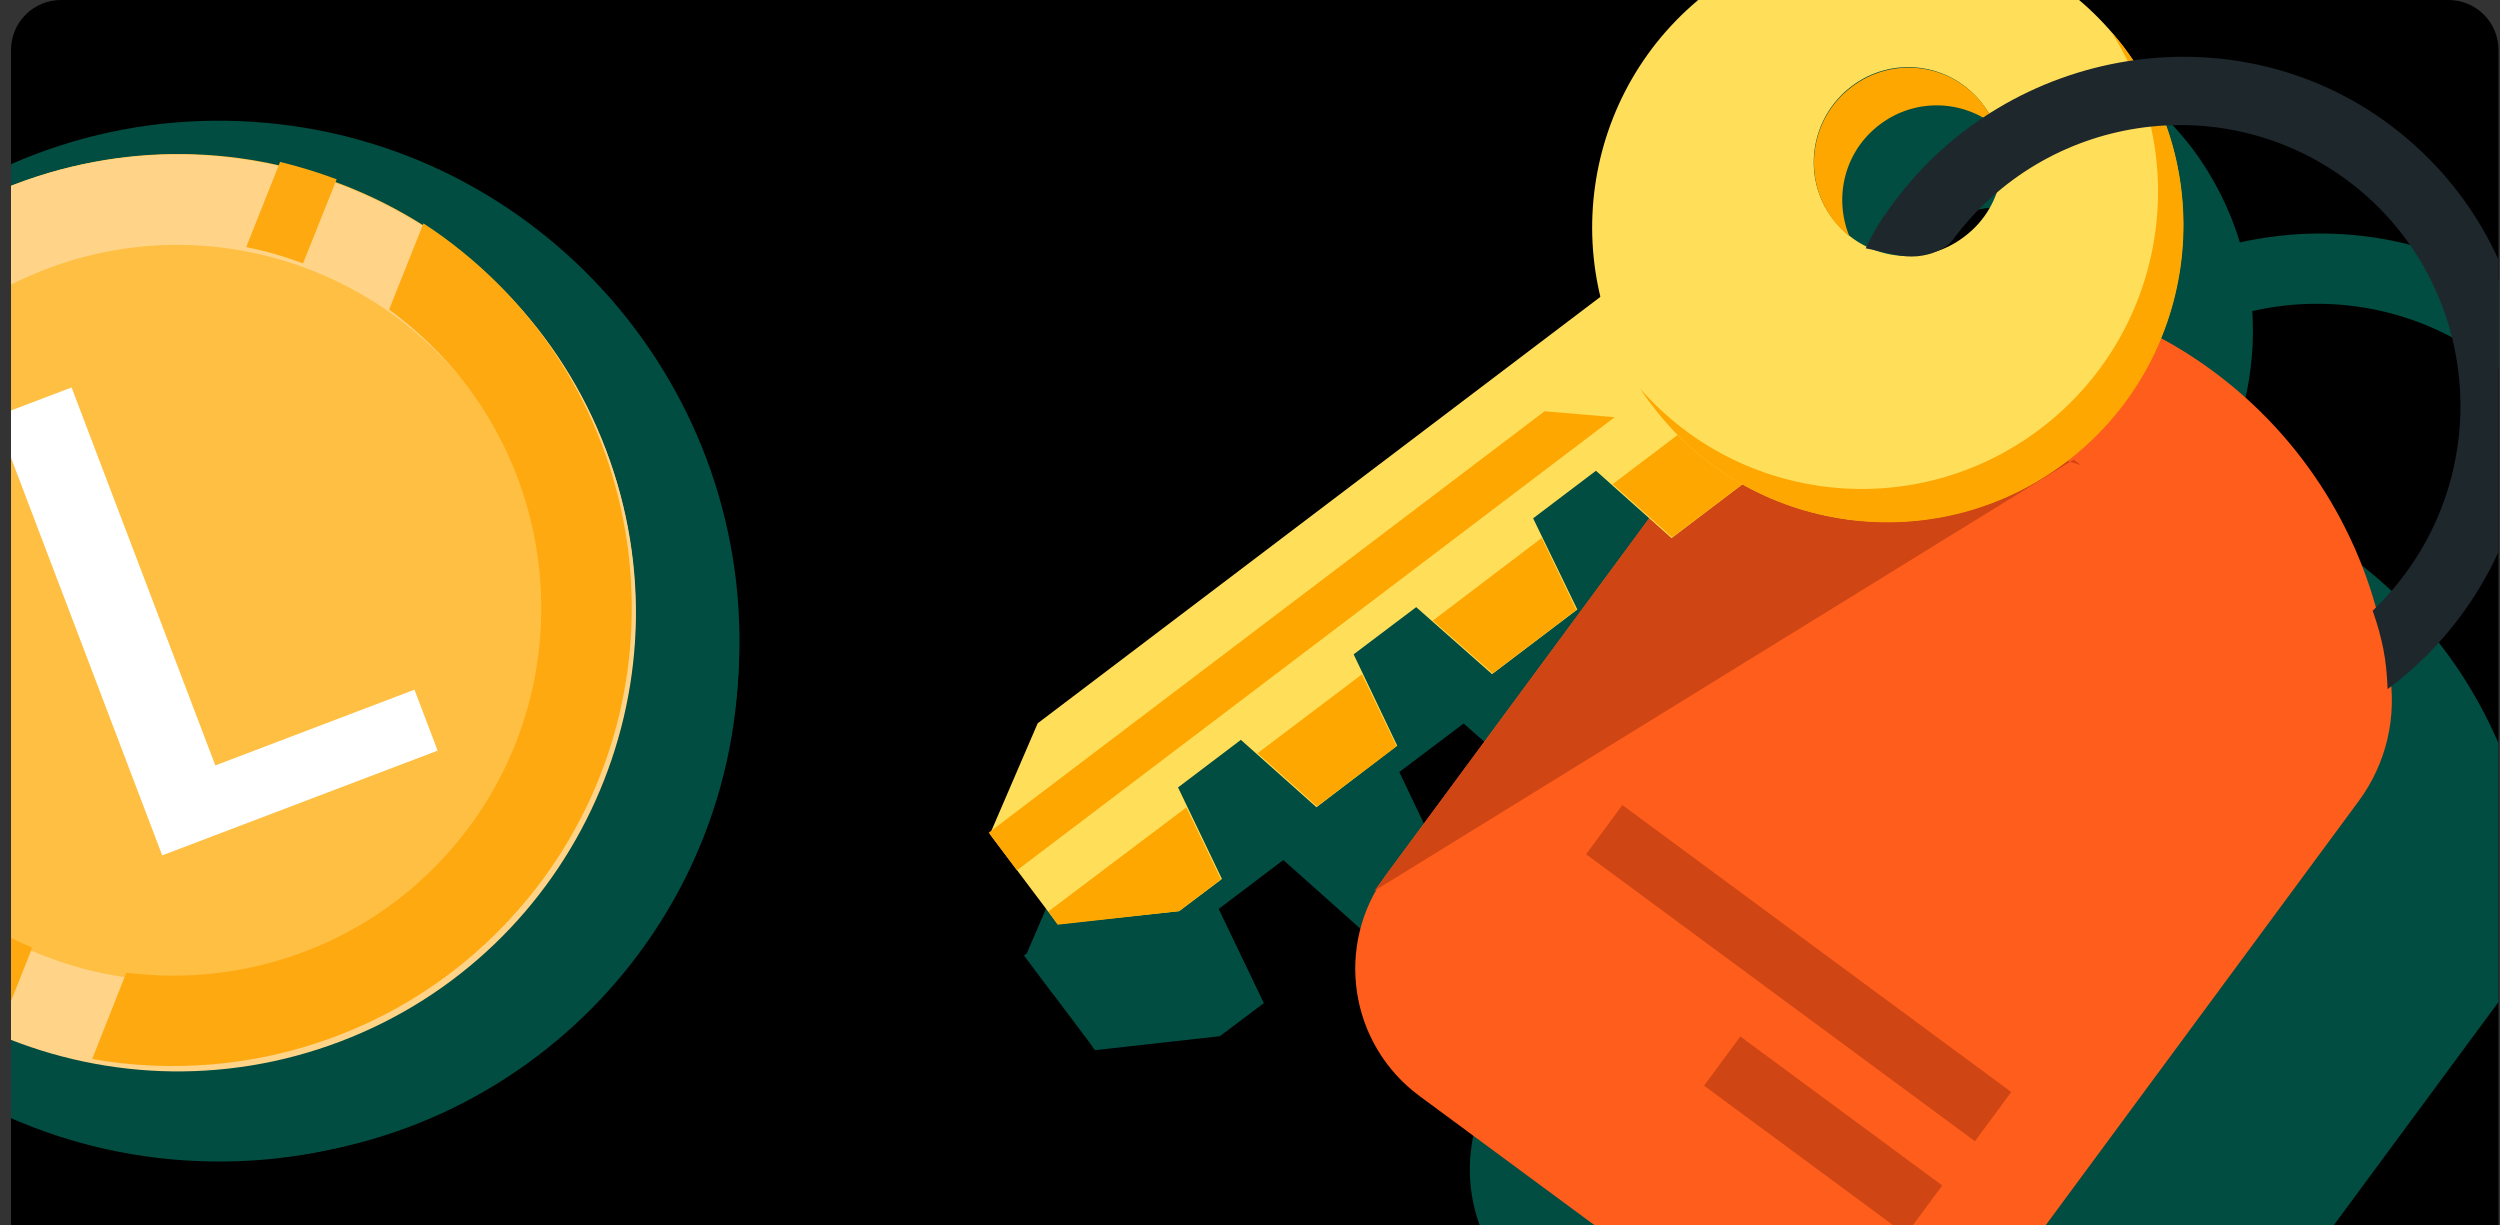 <svg width="200" height="98" viewBox="0 0 200 98" fill="none" xmlns="http://www.w3.org/2000/svg">
<rect x="0" y="0" width="200" height="98" fill="#333333" stroke="none"/>
<g clip-path="url(#clip0_0_120)">
<path d="M0.881 4C0.881 1.791 2.672 0 4.881 0H195.881C198.09 0 199.881 1.791 199.881 4V98H0.881V4Z" fill="currentColor"/>
<path fill-rule="evenodd" clip-rule="evenodd" d="M180.185 24.885C180.497 29.769 179.34 34.693 176.811 38.958C180.815 40.142 184.624 42.019 188.048 44.547C194.592 49.376 199.306 56.237 201.481 63.994C202.352 63.129 203.147 62.208 203.868 61.231C211.482 50.913 209.322 36.389 199.046 28.805C193.42 24.654 186.524 23.441 180.185 24.885ZM179.192 19.393C187.111 17.629 195.673 19.108 202.588 24.262C215.28 33.724 217.944 51.817 208.483 64.637C206.831 66.876 204.912 68.832 202.747 70.478C203.026 73.831 202.09 77.165 200.078 79.891L169.079 121.9C164.78 127.725 156.647 128.959 150.832 124.668L122.895 104.053C117.522 100.088 116.073 92.842 119.255 87.192L119.031 87.33L120.039 85.964C120.071 85.92 120.104 85.876 120.136 85.831L147.11 49.278C146.019 48.858 144.955 48.359 143.928 47.781L138.105 52.2L131.885 46.656L126.715 50.571L130.351 58.073L123.335 63.393L117.092 57.879L111.945 61.763L115.527 69.274L115.472 69.316L115.482 69.337L111.921 72.027L108.886 74.345L102.665 68.801L97.495 72.715L101.108 80.248L97.585 82.897L97.391 82.918L87.59 84.013L87.159 83.399L84.25 79.532L84.241 79.539L81.917 76.441L82.142 76.27L85.946 67.437L132.249 32.347C130.046 23.218 133.263 13.208 141.266 7.153C151.583 -0.639 166.056 0.979 174.341 10.6C174.629 10.924 174.891 11.254 175.161 11.595L175.161 11.595C175.225 11.675 175.288 11.755 175.353 11.837C177.114 14.179 178.388 16.739 179.192 19.393ZM162.216 27.384C159.331 29.607 155.411 29.467 152.718 27.311C151.446 24.12 152.34 20.363 155.233 18.174C158.138 15.976 162.022 16.122 164.722 18.258C164.633 18.043 164.538 17.835 164.435 17.632C166.163 20.923 165.282 25.074 162.216 27.384ZM152.886 15.107C150.062 17.272 149.12 20.992 150.361 24.149C149.086 20.994 150.04 17.228 152.877 15.053C155.784 12.813 159.741 12.972 162.435 15.175C159.737 13.003 155.782 12.875 152.886 15.107Z" fill="#014D41"/>
<path d="M113.574 87.692L140.733 107.734C146.387 111.905 154.302 110.695 158.49 105.019L188.698 64.084C190.914 61.081 191.793 57.323 191.139 53.639L190.808 51.771C189.2 42.931 184.27 35.025 177.031 29.684C169.254 23.945 159.435 21.663 149.914 23.358C146.515 23.957 143.444 25.866 141.383 28.659L110.91 69.954C106.743 75.6 107.921 83.52 113.574 87.692Z" fill="#FF5D1B"/>
<path d="M129.79 64.406L160.897 87.361L157.994 91.296L126.887 68.34L129.79 64.406Z" fill="#CF4514"/>
<path d="M139.227 82.919L155.379 94.838L152.476 98.772L136.324 86.853L139.227 82.919Z" fill="#CF4514"/>
<path d="M165.889 36.771L109.935 71.277L140.829 29.411L166.487 37.213" fill="#CF4514"/>
<path d="M141.811 36.911L133.723 43.05L127.676 37.66L122.65 41.465L126.184 48.759L119.364 53.931L113.295 48.571L108.291 52.347L111.773 59.648L105.317 64.578L99.269 59.188L94.243 62.994L97.755 70.317L94.331 72.892L84.605 73.926L79.195 66.733L83.015 57.863L130.495 21.881L141.811 36.911Z" fill="#FFDE5A"/>
<path d="M129.008 38.733L133.768 42.988L139.825 38.412L134.346 34.693L129.008 38.733Z" fill="#FDA700"/>
<path d="M114.627 49.646L119.409 53.87L126.111 48.796L123.337 43.038L114.627 49.646Z" fill="#FDA700"/>
<path d="M100.601 60.26L105.362 64.515L111.729 59.704L108.956 53.947L100.601 60.26Z" fill="#FDA700"/>
<path d="M83.871 72.916L84.614 73.975L94.332 72.889L97.682 70.352L94.909 64.594L83.871 72.916Z" fill="#FDA700"/>
<path d="M136.797 -0.749C147.235 -8.633 162.049 -6.607 169.905 3.782C177.739 14.202 175.658 29.041 165.251 36.947C154.813 44.831 139.999 42.806 132.143 32.416C124.287 22.027 126.338 7.165 136.797 -0.749ZM146.62 17.494C149.111 20.816 153.843 21.479 157.164 18.919C160.493 16.412 161.172 11.672 158.629 8.357C156.138 5.034 151.406 4.372 148.085 6.931C144.786 9.461 144.107 14.201 146.62 17.494Z" fill="#FFDE5A"/>
<path d="M158.659 8.382C159.057 8.908 159.35 9.449 159.599 10.05C156.974 7.974 153.198 7.832 150.374 9.969C147.549 12.106 146.685 15.782 147.946 18.893C147.46 18.488 146.996 18.052 146.628 17.549C144.137 14.226 144.794 9.516 148.093 6.987C151.414 4.427 156.168 5.06 158.659 8.382Z" fill="#FDA700"/>
<path d="M81.357 69.624L79.099 66.612L123.562 32.903L129.171 33.378L81.357 69.624Z" fill="#FDA700"/>
<path d="M163.233 34.299C173.21 26.725 175.534 12.807 168.863 2.503C169.245 2.924 169.575 3.353 169.935 3.805C177.769 14.224 175.689 29.064 165.281 36.97C154.873 44.876 140.029 42.828 132.173 32.439C131.813 31.988 131.505 31.528 131.197 31.069C139.255 40.309 153.255 41.872 163.233 34.299Z" fill="#FDA700"/>
<path d="M191.167 9.967C203.506 19.165 206.095 36.755 196.897 49.218C195.213 51.501 193.244 53.48 191.012 55.127C190.962 54.069 190.881 52.989 190.674 51.955C190.467 50.921 190.178 49.873 189.814 48.862C190.77 47.944 191.635 46.959 192.411 45.907C199.813 35.877 197.713 21.756 187.723 14.384C177.732 7.012 163.62 9.169 156.218 19.2C155.93 19.59 155.493 19.87 155.017 20.076C153.97 20.556 152.757 20.635 151.653 20.378L149.26 19.864C150.011 18.284 150.513 17.541 151.466 16.25C160.752 3.666 178.708 0.681 191.167 9.967Z" fill="#1D272C"/>
<path d="M15.71 92.656C38.141 94.145 57.532 77.169 59.021 54.738C60.51 32.306 43.533 12.915 21.102 11.426C-1.329 9.937 -20.72 26.914 -22.209 49.345C-23.698 71.776 -6.722 91.167 15.71 92.656Z" fill="#014D41"/>
<path d="M13.941 66.222L32.871 67.478L32.487 73.27L6.305 71.532L9.075 29.81L16.326 30.292L13.941 66.222Z" fill="#014D41"/>
<path d="M14.768 92.831C-8.14 91.31 -25.537 71.439 -24.016 48.531C-22.495 25.624 -2.624 8.227 20.283 9.748C43.191 11.269 60.587 31.14 59.067 54.047C57.546 76.955 37.675 94.351 14.768 92.831ZM19.74 17.936C1.346 16.715 -14.606 30.682 -15.828 49.075C-17.049 67.468 -3.082 83.421 15.311 84.642C33.705 85.863 49.657 71.897 50.879 53.504C52.1 35.11 38.133 19.157 19.74 17.936Z" fill="#014D41"/>
<path d="M27.259 83.081C46.136 75.902 55.62 54.779 48.441 35.901C41.261 17.023 20.138 7.54 1.261 14.719C-17.617 21.898 -27.1 43.022 -19.921 61.899C-12.742 80.777 8.381 90.26 27.259 83.081Z" fill="#FEBF43"/>
<path d="M17.226 61.234L33.157 55.175L35.011 60.05L12.976 68.429L-0.377 33.317L5.726 30.996L17.226 61.234Z" fill="white"/>
<path d="M27.234 83.316C8.331 90.505 -12.893 80.976 -20.082 62.073C-27.271 43.169 -17.743 21.945 1.161 14.756C20.064 7.567 41.288 17.096 48.477 35.999C55.666 54.903 46.138 76.127 27.234 83.316ZM3.73 21.513C-11.448 27.285 -19.098 44.325 -13.325 59.503C-7.553 74.681 9.486 82.332 24.665 76.559C39.843 70.787 47.493 53.747 41.721 38.569C35.948 23.391 18.909 15.741 3.73 21.513Z" fill="#FFD488"/>
<path d="M31.127 24.769C31.581 25.084 32.025 25.446 32.469 25.808C45.057 36.066 46.952 54.648 36.693 67.236C30.037 75.403 19.862 79.063 10.106 77.812L7.375 84.721C20.066 86.968 33.605 82.468 42.31 71.786C55.087 56.109 52.727 32.964 37.049 20.187C36.014 19.344 34.971 18.576 33.875 17.874L31.127 24.769Z" fill="#FFA910"/>
<path d="M26.933 14.345C25.445 13.788 23.936 13.324 22.407 12.953L19.696 19.769C21.25 20.078 22.756 20.512 24.244 21.068L26.933 14.345Z" fill="#FFA910"/>
<path d="M2.579 75.81C1.131 75.204 -0.283 74.49 -1.619 73.647L-4.33 80.462C-2.953 81.256 -1.526 81.954 -0.094 82.547L2.579 75.81Z" fill="#FFA910"/>
</g>
<defs>
<clipPath id="clip0_0_120">
<path d="M0.881 4C0.881 1.791 2.672 0 4.881 0H195.881C198.09 0 199.881 1.791 199.881 4V98H0.881V4Z" fill="white"/>
</clipPath>
</defs>
</svg>
